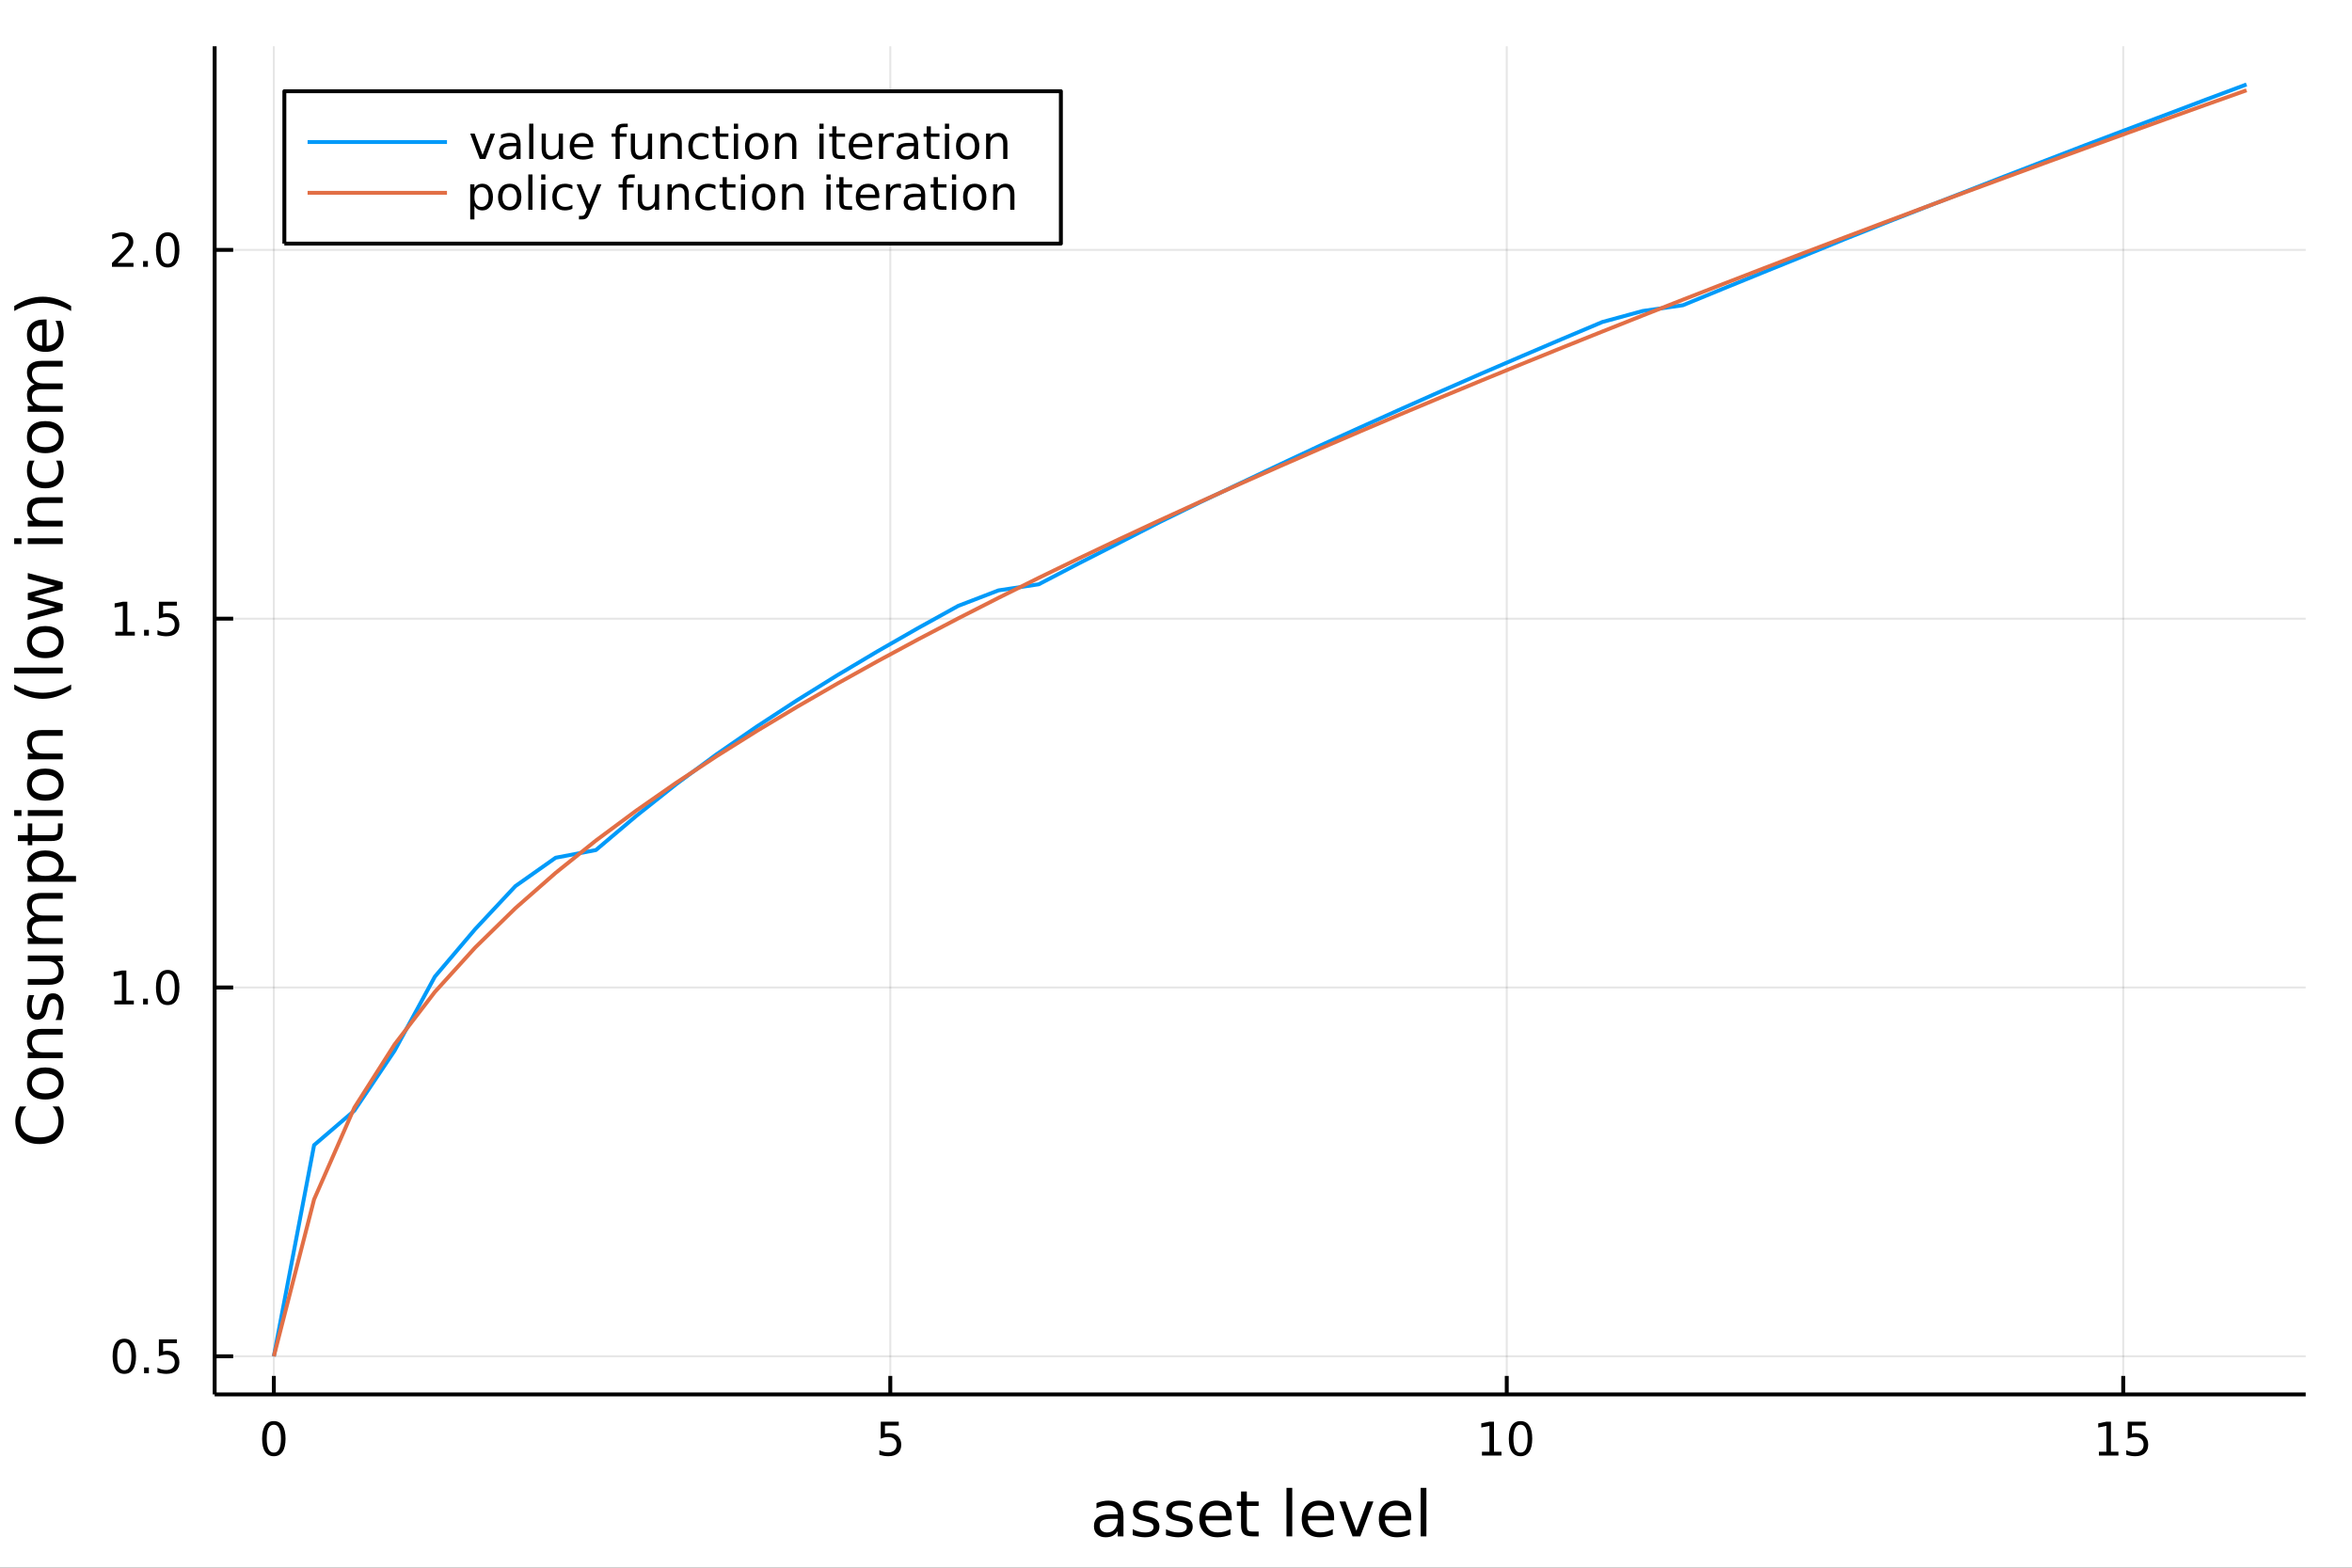 <?xml version="1.0" encoding="utf-8"?>
<svg xmlns="http://www.w3.org/2000/svg" xmlns:xlink="http://www.w3.org/1999/xlink" width="600" height="400" viewBox="0 0 2400 1600">
<rect x="0" y="0" width="2400" height="1600" fill="#333333" stroke="none"/>
<defs>
  <clipPath id="clip020">
    <rect x="0" y="0" width="2400" height="1600"/>
  </clipPath>
</defs>
<path clip-path="url(#clip020)" d="
M0 1600 L2400 1600 L2400 0 L0 0  Z
  " fill="#ffffff" fill-rule="evenodd" fill-opacity="1"/>
<defs>
  <clipPath id="clip021">
    <rect x="480" y="0" width="1681" height="1600"/>
  </clipPath>
</defs>
<path clip-path="url(#clip020)" d="
M219.033 1423.18 L2352.76 1423.18 L2352.76 47.244 L219.033 47.244  Z
  " fill="#ffffff" fill-rule="evenodd" fill-opacity="1"/>
<defs>
  <clipPath id="clip022">
    <rect x="219" y="47" width="2135" height="1377"/>
  </clipPath>
</defs>
<polyline clip-path="url(#clip022)" style="stroke:#000000; stroke-linecap:butt; stroke-linejoin:round; stroke-width:2; stroke-opacity:0.1; fill:none" points="
  279.421,1423.18 279.421,47.244 
  "/>
<polyline clip-path="url(#clip022)" style="stroke:#000000; stroke-linecap:butt; stroke-linejoin:round; stroke-width:2; stroke-opacity:0.1; fill:none" points="
  908.467,1423.18 908.467,47.244 
  "/>
<polyline clip-path="url(#clip022)" style="stroke:#000000; stroke-linecap:butt; stroke-linejoin:round; stroke-width:2; stroke-opacity:0.1; fill:none" points="
  1537.51,1423.18 1537.51,47.244 
  "/>
<polyline clip-path="url(#clip022)" style="stroke:#000000; stroke-linecap:butt; stroke-linejoin:round; stroke-width:2; stroke-opacity:0.1; fill:none" points="
  2166.56,1423.18 2166.56,47.244 
  "/>
<polyline clip-path="url(#clip020)" style="stroke:#000000; stroke-linecap:butt; stroke-linejoin:round; stroke-width:4; stroke-opacity:1; fill:none" points="
  219.033,1423.18 2352.76,1423.18 
  "/>
<polyline clip-path="url(#clip020)" style="stroke:#000000; stroke-linecap:butt; stroke-linejoin:round; stroke-width:4; stroke-opacity:1; fill:none" points="
  279.421,1423.18 279.421,1404.28 
  "/>
<polyline clip-path="url(#clip020)" style="stroke:#000000; stroke-linecap:butt; stroke-linejoin:round; stroke-width:4; stroke-opacity:1; fill:none" points="
  908.467,1423.18 908.467,1404.28 
  "/>
<polyline clip-path="url(#clip020)" style="stroke:#000000; stroke-linecap:butt; stroke-linejoin:round; stroke-width:4; stroke-opacity:1; fill:none" points="
  1537.51,1423.18 1537.51,1404.28 
  "/>
<polyline clip-path="url(#clip020)" style="stroke:#000000; stroke-linecap:butt; stroke-linejoin:round; stroke-width:4; stroke-opacity:1; fill:none" points="
  2166.56,1423.18 2166.56,1404.28 
  "/>
<path clip-path="url(#clip020)" d="M279.421 1454.1 Q275.81 1454.1 273.982 1457.66 Q272.176 1461.2 272.176 1468.33 Q272.176 1475.44 273.982 1479.01 Q275.81 1482.55 279.421 1482.55 Q283.056 1482.55 284.861 1479.01 Q286.69 1475.44 286.69 1468.33 Q286.69 1461.2 284.861 1457.66 Q283.056 1454.1 279.421 1454.1 M279.421 1450.39 Q285.231 1450.39 288.287 1455 Q291.366 1459.58 291.366 1468.33 Q291.366 1477.06 288.287 1481.67 Q285.231 1486.25 279.421 1486.25 Q273.611 1486.25 270.532 1481.67 Q267.477 1477.06 267.477 1468.33 Q267.477 1459.58 270.532 1455 Q273.611 1450.39 279.421 1450.39 Z" fill="#000000" fill-rule="evenodd" fill-opacity="1" /><path clip-path="url(#clip020)" d="M898.745 1451.02 L917.101 1451.02 L917.101 1454.96 L903.027 1454.96 L903.027 1463.43 Q904.046 1463.08 905.064 1462.92 Q906.083 1462.73 907.101 1462.73 Q912.888 1462.73 916.268 1465.9 Q919.648 1469.08 919.648 1474.49 Q919.648 1480.07 916.175 1483.17 Q912.703 1486.25 906.384 1486.25 Q904.208 1486.25 901.939 1485.88 Q899.694 1485.51 897.287 1484.77 L897.287 1480.07 Q899.37 1481.2 901.592 1481.76 Q903.814 1482.32 906.291 1482.32 Q910.296 1482.32 912.634 1480.21 Q914.972 1478.1 914.972 1474.49 Q914.972 1470.88 912.634 1468.77 Q910.296 1466.67 906.291 1466.67 Q904.416 1466.67 902.541 1467.08 Q900.689 1467.5 898.745 1468.38 L898.745 1451.02 Z" fill="#000000" fill-rule="evenodd" fill-opacity="1" /><path clip-path="url(#clip020)" d="M1512.2 1481.64 L1519.84 1481.64 L1519.84 1455.28 L1511.53 1456.95 L1511.53 1452.69 L1519.79 1451.02 L1524.47 1451.02 L1524.47 1481.64 L1532.11 1481.64 L1532.11 1485.58 L1512.2 1485.58 L1512.2 1481.64 Z" fill="#000000" fill-rule="evenodd" fill-opacity="1" /><path clip-path="url(#clip020)" d="M1551.55 1454.1 Q1547.94 1454.1 1546.11 1457.66 Q1544.31 1461.2 1544.31 1468.33 Q1544.31 1475.44 1546.11 1479.01 Q1547.94 1482.55 1551.55 1482.55 Q1555.19 1482.55 1556.99 1479.01 Q1558.82 1475.44 1558.82 1468.33 Q1558.82 1461.2 1556.99 1457.66 Q1555.19 1454.1 1551.55 1454.1 M1551.55 1450.39 Q1557.36 1450.39 1560.42 1455 Q1563.5 1459.58 1563.5 1468.33 Q1563.5 1477.06 1560.42 1481.67 Q1557.36 1486.25 1551.55 1486.25 Q1545.74 1486.25 1542.66 1481.67 Q1539.61 1477.06 1539.61 1468.33 Q1539.61 1459.58 1542.66 1455 Q1545.74 1450.39 1551.55 1450.39 Z" fill="#000000" fill-rule="evenodd" fill-opacity="1" /><path clip-path="url(#clip020)" d="M2141.74 1481.64 L2149.38 1481.64 L2149.38 1455.28 L2141.07 1456.95 L2141.07 1452.69 L2149.34 1451.02 L2154.01 1451.02 L2154.01 1481.64 L2161.65 1481.64 L2161.65 1485.58 L2141.74 1485.58 L2141.74 1481.64 Z" fill="#000000" fill-rule="evenodd" fill-opacity="1" /><path clip-path="url(#clip020)" d="M2171.14 1451.02 L2189.5 1451.02 L2189.5 1454.96 L2175.42 1454.96 L2175.42 1463.43 Q2176.44 1463.08 2177.46 1462.92 Q2178.48 1462.73 2179.5 1462.73 Q2185.29 1462.73 2188.66 1465.9 Q2192.04 1469.08 2192.04 1474.49 Q2192.04 1480.07 2188.57 1483.17 Q2185.1 1486.25 2178.78 1486.25 Q2176.6 1486.25 2174.34 1485.88 Q2172.09 1485.51 2169.68 1484.77 L2169.68 1480.07 Q2171.77 1481.2 2173.99 1481.76 Q2176.21 1482.32 2178.69 1482.32 Q2182.69 1482.32 2185.03 1480.21 Q2187.37 1478.1 2187.37 1474.49 Q2187.37 1470.88 2185.03 1468.77 Q2182.69 1466.67 2178.69 1466.67 Q2176.81 1466.67 2174.94 1467.08 Q2173.09 1467.5 2171.14 1468.38 L2171.14 1451.02 Z" fill="#000000" fill-rule="evenodd" fill-opacity="1" /><path clip-path="url(#clip020)" d="M1134.71 1550.12 Q1127.61 1550.12 1124.87 1551.75 Q1122.14 1553.37 1122.14 1557.29 Q1122.14 1560.4 1124.17 1562.25 Q1126.24 1564.07 1129.78 1564.07 Q1134.65 1564.07 1137.57 1560.63 Q1140.53 1557.16 1140.53 1551.43 L1140.53 1550.12 L1134.71 1550.12 M1146.39 1547.71 L1146.39 1568.04 L1140.53 1568.04 L1140.53 1562.63 Q1138.53 1565.88 1135.54 1567.44 Q1132.54 1568.97 1128.22 1568.97 Q1122.74 1568.97 1119.49 1565.91 Q1116.28 1562.82 1116.28 1557.67 Q1116.28 1551.65 1120.29 1548.6 Q1124.33 1545.54 1132.32 1545.54 L1140.53 1545.54 L1140.53 1544.97 Q1140.53 1540.93 1137.86 1538.73 Q1135.22 1536.5 1130.41 1536.5 Q1127.36 1536.5 1124.46 1537.23 Q1121.56 1537.97 1118.89 1539.43 L1118.89 1534.02 Q1122.1 1532.78 1125.13 1532.17 Q1128.15 1531.54 1131.02 1531.54 Q1138.75 1531.54 1142.57 1535.55 Q1146.39 1539.56 1146.39 1547.71 Z" fill="#000000" fill-rule="evenodd" fill-opacity="1" /><path clip-path="url(#clip020)" d="M1181.18 1533.45 L1181.18 1538.98 Q1178.7 1537.71 1176.02 1537.07 Q1173.35 1536.44 1170.48 1536.44 Q1166.12 1536.44 1163.93 1537.77 Q1161.76 1539.11 1161.76 1541.79 Q1161.76 1543.82 1163.32 1545 Q1164.88 1546.15 1169.59 1547.2 L1171.6 1547.64 Q1177.84 1548.98 1180.45 1551.43 Q1183.09 1553.85 1183.09 1558.21 Q1183.09 1563.17 1179.14 1566.07 Q1175.23 1568.97 1168.35 1568.97 Q1165.49 1568.97 1162.37 1568.39 Q1159.28 1567.85 1155.84 1566.74 L1155.84 1560.69 Q1159.09 1562.38 1162.24 1563.24 Q1165.39 1564.07 1168.48 1564.07 Q1172.62 1564.07 1174.84 1562.66 Q1177.07 1561.23 1177.07 1558.65 Q1177.07 1556.27 1175.45 1554.99 Q1173.86 1553.72 1168.42 1552.54 L1166.38 1552.07 Q1160.94 1550.92 1158.52 1548.56 Q1156.1 1546.18 1156.1 1542.04 Q1156.1 1537.01 1159.66 1534.27 Q1163.23 1531.54 1169.78 1531.54 Q1173.03 1531.54 1175.9 1532.01 Q1178.76 1532.49 1181.18 1533.45 Z" fill="#000000" fill-rule="evenodd" fill-opacity="1" /><path clip-path="url(#clip020)" d="M1215.14 1533.45 L1215.14 1538.98 Q1212.66 1537.71 1209.98 1537.07 Q1207.31 1536.44 1204.45 1536.44 Q1200.08 1536.44 1197.89 1537.77 Q1195.72 1539.11 1195.72 1541.79 Q1195.72 1543.82 1197.28 1545 Q1198.84 1546.15 1203.55 1547.2 L1205.56 1547.64 Q1211.8 1548.98 1214.41 1551.43 Q1217.05 1553.85 1217.05 1558.21 Q1217.05 1563.17 1213.1 1566.07 Q1209.19 1568.97 1202.31 1568.97 Q1199.45 1568.97 1196.33 1568.39 Q1193.24 1567.85 1189.8 1566.74 L1189.8 1560.69 Q1193.05 1562.38 1196.2 1563.24 Q1199.35 1564.07 1202.44 1564.07 Q1206.58 1564.07 1208.81 1562.66 Q1211.03 1561.23 1211.03 1558.65 Q1211.03 1556.27 1209.41 1554.99 Q1207.82 1553.72 1202.38 1552.54 L1200.34 1552.07 Q1194.9 1550.92 1192.48 1548.56 Q1190.06 1546.18 1190.06 1542.04 Q1190.06 1537.01 1193.62 1534.27 Q1197.19 1531.54 1203.74 1531.54 Q1206.99 1531.54 1209.86 1532.01 Q1212.72 1532.49 1215.14 1533.45 Z" fill="#000000" fill-rule="evenodd" fill-opacity="1" /><path clip-path="url(#clip020)" d="M1256.87 1548.76 L1256.87 1551.62 L1229.94 1551.62 Q1230.32 1557.67 1233.57 1560.85 Q1236.85 1564 1242.67 1564 Q1246.05 1564 1249.2 1563.17 Q1252.38 1562.35 1255.5 1560.69 L1255.5 1566.23 Q1252.35 1567.57 1249.04 1568.27 Q1245.73 1568.97 1242.32 1568.97 Q1233.79 1568.97 1228.79 1564 Q1223.83 1559.04 1223.83 1550.57 Q1223.83 1541.82 1228.54 1536.69 Q1233.28 1531.54 1241.3 1531.54 Q1248.5 1531.54 1252.67 1536.18 Q1256.87 1540.8 1256.87 1548.76 M1251.01 1547.04 Q1250.95 1542.23 1248.3 1539.37 Q1245.69 1536.5 1241.37 1536.5 Q1236.46 1536.5 1233.5 1539.27 Q1230.58 1542.04 1230.13 1547.07 L1251.01 1547.04 Z" fill="#000000" fill-rule="evenodd" fill-opacity="1" /><path clip-path="url(#clip020)" d="M1272.27 1522.27 L1272.27 1532.4 L1284.33 1532.4 L1284.33 1536.95 L1272.27 1536.95 L1272.27 1556.3 Q1272.27 1560.66 1273.45 1561.9 Q1274.66 1563.14 1278.32 1563.14 L1284.33 1563.14 L1284.33 1568.04 L1278.32 1568.04 Q1271.54 1568.04 1268.96 1565.53 Q1266.38 1562.98 1266.38 1556.3 L1266.38 1536.95 L1262.09 1536.95 L1262.09 1532.4 L1266.38 1532.4 L1266.38 1522.27 L1272.27 1522.27 Z" fill="#000000" fill-rule="evenodd" fill-opacity="1" /><path clip-path="url(#clip020)" d="M1312.76 1518.52 L1318.61 1518.52 L1318.61 1568.04 L1312.76 1568.04 L1312.76 1518.52 Z" fill="#000000" fill-rule="evenodd" fill-opacity="1" /><path clip-path="url(#clip020)" d="M1361.36 1548.76 L1361.36 1551.62 L1334.43 1551.62 Q1334.81 1557.67 1338.06 1560.85 Q1341.34 1564 1347.16 1564 Q1350.54 1564 1353.69 1563.17 Q1356.87 1562.35 1359.99 1560.69 L1359.99 1566.23 Q1356.84 1567.57 1353.53 1568.27 Q1350.22 1568.97 1346.81 1568.97 Q1338.28 1568.97 1333.29 1564 Q1328.32 1559.04 1328.32 1550.57 Q1328.32 1541.82 1333.03 1536.69 Q1337.77 1531.54 1345.8 1531.54 Q1352.99 1531.54 1357.16 1536.18 Q1361.36 1540.8 1361.36 1548.76 M1355.5 1547.04 Q1355.44 1542.23 1352.8 1539.37 Q1350.19 1536.5 1345.86 1536.5 Q1340.96 1536.5 1338 1539.27 Q1335.07 1542.04 1334.62 1547.07 L1355.5 1547.04 Z" fill="#000000" fill-rule="evenodd" fill-opacity="1" /><path clip-path="url(#clip020)" d="M1366.77 1532.4 L1372.98 1532.4 L1384.12 1562.31 L1395.26 1532.4 L1401.46 1532.4 L1388.1 1568.04 L1380.14 1568.04 L1366.77 1532.4 Z" fill="#000000" fill-rule="evenodd" fill-opacity="1" /><path clip-path="url(#clip020)" d="M1440.04 1548.76 L1440.04 1551.62 L1413.11 1551.62 Q1413.5 1557.67 1416.74 1560.85 Q1420.02 1564 1425.84 1564 Q1429.22 1564 1432.37 1563.17 Q1435.55 1562.35 1438.67 1560.69 L1438.67 1566.23 Q1435.52 1567.57 1432.21 1568.27 Q1428.9 1568.97 1425.49 1568.97 Q1416.96 1568.97 1411.97 1564 Q1407 1559.04 1407 1550.57 Q1407 1541.82 1411.71 1536.69 Q1416.46 1531.54 1424.48 1531.54 Q1431.67 1531.54 1435.84 1536.18 Q1440.04 1540.8 1440.04 1548.76 M1434.18 1547.04 Q1434.12 1542.23 1431.48 1539.37 Q1428.87 1536.5 1424.54 1536.5 Q1419.64 1536.5 1416.68 1539.27 Q1413.75 1542.04 1413.3 1547.07 L1434.18 1547.04 Z" fill="#000000" fill-rule="evenodd" fill-opacity="1" /><path clip-path="url(#clip020)" d="M1449.65 1518.52 L1455.51 1518.52 L1455.51 1568.04 L1449.65 1568.04 L1449.65 1518.52 Z" fill="#000000" fill-rule="evenodd" fill-opacity="1" /><polyline clip-path="url(#clip022)" style="stroke:#000000; stroke-linecap:butt; stroke-linejoin:round; stroke-width:2; stroke-opacity:0.1; fill:none" points="
  219.033,1384.24 2352.76,1384.24 
  "/>
<polyline clip-path="url(#clip022)" style="stroke:#000000; stroke-linecap:butt; stroke-linejoin:round; stroke-width:2; stroke-opacity:0.1; fill:none" points="
  219.033,1007.84 2352.76,1007.84 
  "/>
<polyline clip-path="url(#clip022)" style="stroke:#000000; stroke-linecap:butt; stroke-linejoin:round; stroke-width:2; stroke-opacity:0.1; fill:none" points="
  219.033,631.439 2352.76,631.439 
  "/>
<polyline clip-path="url(#clip022)" style="stroke:#000000; stroke-linecap:butt; stroke-linejoin:round; stroke-width:2; stroke-opacity:0.1; fill:none" points="
  219.033,255.04 2352.76,255.04 
  "/>
<polyline clip-path="url(#clip020)" style="stroke:#000000; stroke-linecap:butt; stroke-linejoin:round; stroke-width:4; stroke-opacity:1; fill:none" points="
  219.033,1423.18 219.033,47.244 
  "/>
<polyline clip-path="url(#clip020)" style="stroke:#000000; stroke-linecap:butt; stroke-linejoin:round; stroke-width:4; stroke-opacity:1; fill:none" points="
  219.033,1384.24 237.931,1384.24 
  "/>
<polyline clip-path="url(#clip020)" style="stroke:#000000; stroke-linecap:butt; stroke-linejoin:round; stroke-width:4; stroke-opacity:1; fill:none" points="
  219.033,1007.84 237.931,1007.84 
  "/>
<polyline clip-path="url(#clip020)" style="stroke:#000000; stroke-linecap:butt; stroke-linejoin:round; stroke-width:4; stroke-opacity:1; fill:none" points="
  219.033,631.439 237.931,631.439 
  "/>
<polyline clip-path="url(#clip020)" style="stroke:#000000; stroke-linecap:butt; stroke-linejoin:round; stroke-width:4; stroke-opacity:1; fill:none" points="
  219.033,255.04 237.931,255.04 
  "/>
<path clip-path="url(#clip020)" d="M126.853 1370.04 Q123.242 1370.04 121.413 1373.6 Q119.607 1377.14 119.607 1384.27 Q119.607 1391.38 121.413 1394.94 Q123.242 1398.49 126.853 1398.49 Q130.487 1398.49 132.292 1394.94 Q134.121 1391.38 134.121 1384.27 Q134.121 1377.14 132.292 1373.6 Q130.487 1370.04 126.853 1370.04 M126.853 1366.33 Q132.663 1366.33 135.718 1370.94 Q138.797 1375.52 138.797 1384.27 Q138.797 1393 135.718 1397.61 Q132.663 1402.19 126.853 1402.19 Q121.043 1402.19 117.964 1397.61 Q114.908 1393 114.908 1384.27 Q114.908 1375.52 117.964 1370.94 Q121.043 1366.33 126.853 1366.33 Z" fill="#000000" fill-rule="evenodd" fill-opacity="1" /><path clip-path="url(#clip020)" d="M147.015 1395.64 L151.899 1395.64 L151.899 1401.52 L147.015 1401.52 L147.015 1395.64 Z" fill="#000000" fill-rule="evenodd" fill-opacity="1" /><path clip-path="url(#clip020)" d="M162.13 1366.96 L180.487 1366.96 L180.487 1370.89 L166.413 1370.89 L166.413 1379.37 Q167.431 1379.02 168.45 1378.86 Q169.468 1378.67 170.487 1378.67 Q176.274 1378.67 179.653 1381.84 Q183.033 1385.01 183.033 1390.43 Q183.033 1396.01 179.561 1399.11 Q176.089 1402.19 169.769 1402.19 Q167.593 1402.19 165.325 1401.82 Q163.079 1401.45 160.672 1400.71 L160.672 1396.01 Q162.755 1397.14 164.977 1397.7 Q167.2 1398.25 169.677 1398.25 Q173.681 1398.25 176.019 1396.15 Q178.357 1394.04 178.357 1390.43 Q178.357 1386.82 176.019 1384.71 Q173.681 1382.61 169.677 1382.61 Q167.802 1382.61 165.927 1383.02 Q164.075 1383.44 162.13 1384.32 L162.13 1366.96 Z" fill="#000000" fill-rule="evenodd" fill-opacity="1" /><path clip-path="url(#clip020)" d="M116.668 1021.18 L124.306 1021.18 L124.306 994.818 L115.996 996.485 L115.996 992.225 L124.26 990.559 L128.936 990.559 L128.936 1021.18 L136.575 1021.18 L136.575 1025.12 L116.668 1025.12 L116.668 1021.18 Z" fill="#000000" fill-rule="evenodd" fill-opacity="1" /><path clip-path="url(#clip020)" d="M146.019 1019.24 L150.903 1019.24 L150.903 1025.12 L146.019 1025.12 L146.019 1019.24 Z" fill="#000000" fill-rule="evenodd" fill-opacity="1" /><path clip-path="url(#clip020)" d="M171.089 993.637 Q167.477 993.637 165.649 997.202 Q163.843 1000.74 163.843 1007.87 Q163.843 1014.98 165.649 1018.54 Q167.477 1022.09 171.089 1022.09 Q174.723 1022.09 176.528 1018.54 Q178.357 1014.98 178.357 1007.87 Q178.357 1000.74 176.528 997.202 Q174.723 993.637 171.089 993.637 M171.089 989.934 Q176.899 989.934 179.954 994.54 Q183.033 999.123 183.033 1007.87 Q183.033 1016.6 179.954 1021.21 Q176.899 1025.79 171.089 1025.79 Q165.278 1025.79 162.2 1021.21 Q159.144 1016.6 159.144 1007.87 Q159.144 999.123 162.2 994.54 Q165.278 989.934 171.089 989.934 Z" fill="#000000" fill-rule="evenodd" fill-opacity="1" /><path clip-path="url(#clip020)" d="M117.663 644.784 L125.302 644.784 L125.302 618.418 L116.992 620.085 L116.992 615.826 L125.255 614.159 L129.931 614.159 L129.931 644.784 L137.57 644.784 L137.57 648.719 L117.663 648.719 L117.663 644.784 Z" fill="#000000" fill-rule="evenodd" fill-opacity="1" /><path clip-path="url(#clip020)" d="M147.015 642.84 L151.899 642.84 L151.899 648.719 L147.015 648.719 L147.015 642.84 Z" fill="#000000" fill-rule="evenodd" fill-opacity="1" /><path clip-path="url(#clip020)" d="M162.13 614.159 L180.487 614.159 L180.487 618.094 L166.413 618.094 L166.413 626.567 Q167.431 626.219 168.45 626.057 Q169.468 625.872 170.487 625.872 Q176.274 625.872 179.653 629.043 Q183.033 632.215 183.033 637.631 Q183.033 643.21 179.561 646.312 Q176.089 649.39 169.769 649.39 Q167.593 649.39 165.325 649.02 Q163.079 648.65 160.672 647.909 L160.672 643.21 Q162.755 644.344 164.977 644.9 Q167.2 645.455 169.677 645.455 Q173.681 645.455 176.019 643.349 Q178.357 641.242 178.357 637.631 Q178.357 634.02 176.019 631.914 Q173.681 629.807 169.677 629.807 Q167.802 629.807 165.927 630.224 Q164.075 630.641 162.13 631.52 L162.13 614.159 Z" fill="#000000" fill-rule="evenodd" fill-opacity="1" /><path clip-path="url(#clip020)" d="M119.885 268.384 L136.204 268.384 L136.204 272.32 L114.26 272.32 L114.26 268.384 Q116.922 265.63 121.505 261 Q126.112 256.347 127.292 255.005 Q129.538 252.482 130.417 250.746 Q131.32 248.986 131.32 247.297 Q131.32 244.542 129.376 242.806 Q127.455 241.07 124.353 241.07 Q122.154 241.07 119.7 241.834 Q117.269 242.598 114.492 244.148 L114.492 239.426 Q117.316 238.292 119.769 237.713 Q122.223 237.135 124.26 237.135 Q129.63 237.135 132.825 239.82 Q136.019 242.505 136.019 246.996 Q136.019 249.125 135.209 251.047 Q134.422 252.945 132.316 255.537 Q131.737 256.209 128.635 259.426 Q125.533 262.621 119.885 268.384 Z" fill="#000000" fill-rule="evenodd" fill-opacity="1" /><path clip-path="url(#clip020)" d="M146.019 266.44 L150.903 266.44 L150.903 272.32 L146.019 272.32 L146.019 266.44 Z" fill="#000000" fill-rule="evenodd" fill-opacity="1" /><path clip-path="url(#clip020)" d="M171.089 240.838 Q167.477 240.838 165.649 244.403 Q163.843 247.945 163.843 255.074 Q163.843 262.181 165.649 265.746 Q167.477 269.287 171.089 269.287 Q174.723 269.287 176.528 265.746 Q178.357 262.181 178.357 255.074 Q178.357 247.945 176.528 244.403 Q174.723 240.838 171.089 240.838 M171.089 237.135 Q176.899 237.135 179.954 241.741 Q183.033 246.324 183.033 255.074 Q183.033 263.801 179.954 268.408 Q176.899 272.991 171.089 272.991 Q165.278 272.991 162.2 268.408 Q159.144 263.801 159.144 255.074 Q159.144 246.324 162.2 241.741 Q165.278 237.135 171.089 237.135 Z" fill="#000000" fill-rule="evenodd" fill-opacity="1" /><path clip-path="url(#clip020)" d="M20.144 1129.3 L26.924 1129.3 Q23.9 1132.54 22.404 1136.24 Q20.908 1139.9 20.908 1144.03 Q20.908 1152.18 25.905 1156.51 Q30.871 1160.84 40.292 1160.84 Q49.681 1160.84 54.678 1156.51 Q59.644 1152.18 59.644 1144.03 Q59.644 1139.9 58.148 1136.24 Q56.652 1132.54 53.628 1129.3 L60.344 1129.3 Q62.636 1132.67 63.781 1136.46 Q64.927 1140.21 64.927 1144.42 Q64.927 1155.21 58.339 1161.41 Q51.718 1167.62 40.292 1167.62 Q28.834 1167.62 22.245 1161.41 Q15.625 1155.21 15.625 1144.42 Q15.625 1140.15 16.771 1136.39 Q17.885 1132.61 20.144 1129.3 Z" fill="#000000" fill-rule="evenodd" fill-opacity="1" /><path clip-path="url(#clip020)" d="M32.462 1105.81 Q32.462 1110.52 36.154 1113.26 Q39.815 1115.99 46.212 1115.99 Q52.609 1115.99 56.302 1113.29 Q59.962 1110.55 59.962 1105.81 Q59.962 1101.13 56.27 1098.39 Q52.578 1095.65 46.212 1095.65 Q39.878 1095.65 36.186 1098.39 Q32.462 1101.13 32.462 1105.81 M27.497 1105.81 Q27.497 1098.17 32.462 1093.81 Q37.427 1089.45 46.212 1089.45 Q54.965 1089.45 59.962 1093.81 Q64.927 1098.17 64.927 1105.81 Q64.927 1113.48 59.962 1117.84 Q54.965 1122.17 46.212 1122.17 Q37.427 1122.17 32.462 1117.84 Q27.497 1113.48 27.497 1105.81 Z" fill="#000000" fill-rule="evenodd" fill-opacity="1" /><path clip-path="url(#clip020)" d="M42.488 1050.11 L64.004 1050.11 L64.004 1055.96 L42.679 1055.96 Q37.618 1055.96 35.104 1057.94 Q32.589 1059.91 32.589 1063.86 Q32.589 1068.6 35.613 1071.34 Q38.637 1074.07 43.857 1074.07 L64.004 1074.07 L64.004 1079.96 L28.356 1079.96 L28.356 1074.07 L33.894 1074.07 Q30.68 1071.97 29.088 1069.14 Q27.497 1066.28 27.497 1062.55 Q27.497 1056.41 31.316 1053.26 Q35.104 1050.11 42.488 1050.11 Z" fill="#000000" fill-rule="evenodd" fill-opacity="1" /><path clip-path="url(#clip020)" d="M29.407 1015.7 L34.945 1015.7 Q33.672 1018.18 33.035 1020.86 Q32.398 1023.53 32.398 1026.4 Q32.398 1030.76 33.735 1032.95 Q35.072 1035.12 37.746 1035.12 Q39.783 1035.12 40.96 1033.56 Q42.106 1032 43.157 1027.29 L43.602 1025.28 Q44.939 1019.04 47.39 1016.43 Q49.809 1013.79 54.169 1013.79 Q59.134 1013.79 62.031 1017.74 Q64.927 1021.65 64.927 1028.53 Q64.927 1031.39 64.354 1034.51 Q63.813 1037.6 62.699 1041.04 L56.652 1041.04 Q58.339 1037.79 59.198 1034.64 Q60.026 1031.49 60.026 1028.4 Q60.026 1024.26 58.625 1022.03 Q57.193 1019.81 54.615 1019.81 Q52.228 1019.81 50.955 1021.43 Q49.681 1023.02 48.504 1028.46 L48.026 1030.5 Q46.88 1035.94 44.525 1038.36 Q42.138 1040.78 38 1040.78 Q32.971 1040.78 30.234 1037.22 Q27.497 1033.65 27.497 1027.1 Q27.497 1023.85 27.974 1020.98 Q28.452 1018.12 29.407 1015.7 Z" fill="#000000" fill-rule="evenodd" fill-opacity="1" /><path clip-path="url(#clip020)" d="M49.936 1005.07 L28.356 1005.07 L28.356 999.214 L49.713 999.214 Q54.774 999.214 57.32 997.24 Q59.835 995.267 59.835 991.32 Q59.835 986.578 56.811 983.841 Q53.787 981.071 48.567 981.071 L28.356 981.071 L28.356 975.215 L64.004 975.215 L64.004 981.071 L58.53 981.071 Q61.776 983.204 63.368 986.037 Q64.927 988.838 64.927 992.562 Q64.927 998.704 61.108 1001.89 Q57.288 1005.07 49.936 1005.07 M27.497 990.334 L27.497 990.334 Z" fill="#000000" fill-rule="evenodd" fill-opacity="1" /><path clip-path="url(#clip020)" d="M35.199 935.398 Q31.253 933.201 29.375 930.146 Q27.497 927.09 27.497 922.953 Q27.497 917.383 31.412 914.359 Q35.295 911.335 42.488 911.335 L64.004 911.335 L64.004 917.223 L42.679 917.223 Q37.555 917.223 35.072 919.038 Q32.589 920.852 32.589 924.576 Q32.589 929.127 35.613 931.769 Q38.637 934.411 43.857 934.411 L64.004 934.411 L64.004 940.299 L42.679 940.299 Q37.523 940.299 35.072 942.113 Q32.589 943.928 32.589 947.715 Q32.589 952.203 35.645 954.845 Q38.669 957.487 43.857 957.487 L64.004 957.487 L64.004 963.375 L28.356 963.375 L28.356 957.487 L33.894 957.487 Q30.616 955.481 29.056 952.68 Q27.497 949.88 27.497 946.028 Q27.497 942.145 29.47 939.44 Q31.444 936.702 35.199 935.398 Z" fill="#000000" fill-rule="evenodd" fill-opacity="1" /><path clip-path="url(#clip020)" d="M58.657 893.989 L77.563 893.989 L77.563 899.877 L28.356 899.877 L28.356 893.989 L33.767 893.989 Q30.584 892.143 29.056 889.342 Q27.497 886.509 27.497 882.594 Q27.497 876.101 32.653 872.059 Q37.809 867.985 46.212 867.985 Q54.615 867.985 59.771 872.059 Q64.927 876.101 64.927 882.594 Q64.927 886.509 63.399 889.342 Q61.84 892.143 58.657 893.989 M46.212 874.064 Q39.751 874.064 36.09 876.738 Q32.398 879.379 32.398 884.026 Q32.398 888.673 36.09 891.347 Q39.751 893.989 46.212 893.989 Q52.673 893.989 56.365 891.347 Q60.026 888.673 60.026 884.026 Q60.026 879.379 56.365 876.738 Q52.673 874.064 46.212 874.064 Z" fill="#000000" fill-rule="evenodd" fill-opacity="1" /><path clip-path="url(#clip020)" d="M18.235 852.484 L28.356 852.484 L28.356 840.421 L32.908 840.421 L32.908 852.484 L52.259 852.484 Q56.62 852.484 57.861 851.307 Q59.103 850.097 59.103 846.437 L59.103 840.421 L64.004 840.421 L64.004 846.437 Q64.004 853.216 61.49 855.794 Q58.943 858.372 52.259 858.372 L32.908 858.372 L32.908 862.669 L28.356 862.669 L28.356 858.372 L18.235 858.372 L18.235 852.484 Z" fill="#000000" fill-rule="evenodd" fill-opacity="1" /><path clip-path="url(#clip020)" d="M28.356 832.719 L28.356 826.862 L64.004 826.862 L64.004 832.719 L28.356 832.719 M14.479 832.719 L14.479 826.862 L21.895 826.862 L21.895 832.719 L14.479 832.719 Z" fill="#000000" fill-rule="evenodd" fill-opacity="1" /><path clip-path="url(#clip020)" d="M32.462 800.795 Q32.462 805.505 36.154 808.243 Q39.815 810.98 46.212 810.98 Q52.609 810.98 56.302 808.274 Q59.962 805.537 59.962 800.795 Q59.962 796.116 56.27 793.379 Q52.578 790.641 46.212 790.641 Q39.878 790.641 36.186 793.379 Q32.462 796.116 32.462 800.795 M27.497 800.795 Q27.497 793.156 32.462 788.795 Q37.427 784.435 46.212 784.435 Q54.965 784.435 59.962 788.795 Q64.927 793.156 64.927 800.795 Q64.927 808.465 59.962 812.826 Q54.965 817.155 46.212 817.155 Q37.427 817.155 32.462 812.826 Q27.497 808.465 27.497 800.795 Z" fill="#000000" fill-rule="evenodd" fill-opacity="1" /><path clip-path="url(#clip020)" d="M42.488 745.095 L64.004 745.095 L64.004 750.951 L42.679 750.951 Q37.618 750.951 35.104 752.925 Q32.589 754.898 32.589 758.845 Q32.589 763.587 35.613 766.324 Q38.637 769.062 43.857 769.062 L64.004 769.062 L64.004 774.95 L28.356 774.95 L28.356 769.062 L33.894 769.062 Q30.68 766.961 29.088 764.128 Q27.497 761.264 27.497 757.54 Q27.497 751.397 31.316 748.246 Q35.104 745.095 42.488 745.095 Z" fill="#000000" fill-rule="evenodd" fill-opacity="1" /><path clip-path="url(#clip020)" d="M14.543 698.625 Q21.863 702.89 29.025 704.959 Q36.186 707.028 43.538 707.028 Q50.891 707.028 58.116 704.959 Q65.309 702.858 72.598 698.625 L72.598 703.718 Q65.118 708.492 57.893 710.879 Q50.668 713.234 43.538 713.234 Q36.441 713.234 29.247 710.879 Q22.054 708.524 14.543 703.718 L14.543 698.625 Z" fill="#000000" fill-rule="evenodd" fill-opacity="1" /><path clip-path="url(#clip020)" d="M14.479 687.262 L14.479 681.406 L64.004 681.406 L64.004 687.262 L14.479 687.262 Z" fill="#000000" fill-rule="evenodd" fill-opacity="1" /><path clip-path="url(#clip020)" d="M32.462 655.338 Q32.462 660.049 36.154 662.786 Q39.815 665.523 46.212 665.523 Q52.609 665.523 56.302 662.818 Q59.962 660.081 59.962 655.338 Q59.962 650.659 56.27 647.922 Q52.578 645.185 46.212 645.185 Q39.878 645.185 36.186 647.922 Q32.462 650.659 32.462 655.338 M27.497 655.338 Q27.497 647.699 32.462 643.339 Q37.427 638.978 46.212 638.978 Q54.965 638.978 59.962 643.339 Q64.927 647.699 64.927 655.338 Q64.927 663.009 59.962 667.369 Q54.965 671.698 46.212 671.698 Q37.427 671.698 32.462 667.369 Q27.497 663.009 27.497 655.338 Z" fill="#000000" fill-rule="evenodd" fill-opacity="1" /><path clip-path="url(#clip020)" d="M28.356 632.676 L28.356 626.82 L56.174 619.499 L28.356 612.211 L28.356 605.304 L56.174 597.983 L28.356 590.695 L28.356 584.838 L64.004 594.164 L64.004 601.071 L34.786 608.741 L64.004 616.444 L64.004 623.351 L28.356 632.676 Z" fill="#000000" fill-rule="evenodd" fill-opacity="1" /><path clip-path="url(#clip020)" d="M28.356 555.238 L28.356 549.381 L64.004 549.381 L64.004 555.238 L28.356 555.238 M14.479 555.238 L14.479 549.381 L21.895 549.381 L21.895 555.238 L14.479 555.238 Z" fill="#000000" fill-rule="evenodd" fill-opacity="1" /><path clip-path="url(#clip020)" d="M42.488 507.495 L64.004 507.495 L64.004 513.351 L42.679 513.351 Q37.618 513.351 35.104 515.325 Q32.589 517.298 32.589 521.245 Q32.589 525.987 35.613 528.724 Q38.637 531.462 43.857 531.462 L64.004 531.462 L64.004 537.35 L28.356 537.35 L28.356 531.462 L33.894 531.462 Q30.68 529.361 29.088 526.528 Q27.497 523.664 27.497 519.94 Q27.497 513.797 31.316 510.646 Q35.104 507.495 42.488 507.495 Z" fill="#000000" fill-rule="evenodd" fill-opacity="1" /><path clip-path="url(#clip020)" d="M29.725 470.16 L35.199 470.16 Q33.831 472.642 33.162 475.157 Q32.462 477.64 32.462 480.186 Q32.462 485.883 36.09 489.034 Q39.687 492.185 46.212 492.185 Q52.737 492.185 56.365 489.034 Q59.962 485.883 59.962 480.186 Q59.962 477.64 59.294 475.157 Q58.593 472.642 57.225 470.16 L62.636 470.16 Q63.781 472.611 64.354 475.252 Q64.927 477.862 64.927 480.822 Q64.927 488.875 59.866 493.617 Q54.806 498.36 46.212 498.36 Q37.491 498.36 32.494 493.586 Q27.497 488.78 27.497 480.44 Q27.497 477.735 28.07 475.157 Q28.611 472.579 29.725 470.16 Z" fill="#000000" fill-rule="evenodd" fill-opacity="1" /><path clip-path="url(#clip020)" d="M32.462 446.161 Q32.462 450.872 36.154 453.609 Q39.815 456.346 46.212 456.346 Q52.609 456.346 56.302 453.641 Q59.962 450.904 59.962 446.161 Q59.962 441.482 56.27 438.745 Q52.578 436.008 46.212 436.008 Q39.878 436.008 36.186 438.745 Q32.462 441.482 32.462 446.161 M27.497 446.161 Q27.497 438.522 32.462 434.162 Q37.427 429.801 46.212 429.801 Q54.965 429.801 59.962 434.162 Q64.927 438.522 64.927 446.161 Q64.927 453.832 59.962 458.192 Q54.965 462.521 46.212 462.521 Q37.427 462.521 32.462 458.192 Q27.497 453.832 27.497 446.161 Z" fill="#000000" fill-rule="evenodd" fill-opacity="1" /><path clip-path="url(#clip020)" d="M35.199 392.339 Q31.253 390.143 29.375 387.087 Q27.497 384.032 27.497 379.894 Q27.497 374.324 31.412 371.3 Q35.295 368.277 42.488 368.277 L64.004 368.277 L64.004 374.165 L42.679 374.165 Q37.555 374.165 35.072 375.979 Q32.589 377.793 32.589 381.517 Q32.589 386.069 35.613 388.711 Q38.637 391.352 43.857 391.352 L64.004 391.352 L64.004 397.241 L42.679 397.241 Q37.523 397.241 35.072 399.055 Q32.589 400.869 32.589 404.657 Q32.589 409.145 35.645 411.786 Q38.669 414.428 43.857 414.428 L64.004 414.428 L64.004 420.316 L28.356 420.316 L28.356 414.428 L33.894 414.428 Q30.616 412.423 29.056 409.622 Q27.497 406.821 27.497 402.97 Q27.497 399.087 29.47 396.381 Q31.444 393.644 35.199 392.339 Z" fill="#000000" fill-rule="evenodd" fill-opacity="1" /><path clip-path="url(#clip020)" d="M44.716 326.104 L47.581 326.104 L47.581 353.031 Q53.628 352.649 56.811 349.402 Q59.962 346.124 59.962 340.299 Q59.962 336.926 59.134 333.775 Q58.307 330.592 56.652 327.473 L62.19 327.473 Q63.527 330.624 64.227 333.934 Q64.927 337.244 64.927 340.65 Q64.927 349.18 59.962 354.177 Q54.997 359.142 46.53 359.142 Q37.777 359.142 32.653 354.431 Q27.497 349.689 27.497 341.668 Q27.497 334.475 32.144 330.305 Q36.759 326.104 44.716 326.104 M42.997 331.96 Q38.191 332.024 35.327 334.666 Q32.462 337.276 32.462 341.604 Q32.462 346.506 35.231 349.466 Q38 352.394 43.029 352.84 L42.997 331.96 Z" fill="#000000" fill-rule="evenodd" fill-opacity="1" /><path clip-path="url(#clip020)" d="M14.543 317.415 L14.543 312.322 Q22.054 307.548 29.247 305.193 Q36.441 302.805 43.538 302.805 Q50.668 302.805 57.893 305.193 Q65.118 307.548 72.598 312.322 L72.598 317.415 Q65.309 313.182 58.116 311.113 Q50.891 309.012 43.538 309.012 Q36.186 309.012 29.025 311.113 Q21.863 313.182 14.543 317.415 Z" fill="#000000" fill-rule="evenodd" fill-opacity="1" /><polyline clip-path="url(#clip022)" style="stroke:#009af9; stroke-linecap:butt; stroke-linejoin:round; stroke-width:4; stroke-opacity:1; fill:none" points="
  279.421,1384.24 320.502,1168.73 361.582,1133.51 402.663,1072.32 443.743,996.76 484.824,948.342 525.905,904.4 566.985,875.408 608.066,867.585 649.146,832.843 
  690.227,800.17 731.307,769.77 772.388,741.449 813.468,714.604 854.549,689.07 895.629,664.625 936.71,641.089 977.79,618.36 1018.87,602.556 1059.95,596.331 
  1101.03,574.911 1142.11,553.993 1183.19,532.924 1224.27,512.771 1265.35,493.291 1306.43,473.832 1347.52,454.573 1388.6,435.953 1429.68,417.429 1470.76,399.185 
  1511.84,381.167 1552.92,363.494 1594,345.959 1635.08,328.639 1676.16,317.414 1717.24,311.521 1758.32,294.626 1799.4,277.868 1840.48,261.237 1881.56,244.386 
  1922.64,227.999 1963.72,211.892 2004.8,195.884 2045.88,179.833 2086.96,163.978 2128.05,148.126 2169.13,132.562 2210.21,117.09 2251.29,101.539 2292.37,86.186 
  
  "/>
<polyline clip-path="url(#clip022)" style="stroke:#e26f46; stroke-linecap:butt; stroke-linejoin:round; stroke-width:4; stroke-opacity:1; fill:none" points="
  279.421,1384.24 320.502,1224.1 361.582,1130.47 402.663,1065.91 443.743,1012.39 484.824,967.117 525.905,926.925 566.985,890.869 608.066,857.873 649.146,827.391 
  690.227,798.753 731.307,771.703 772.388,745.959 813.468,721.316 854.549,697.63 895.629,674.767 936.71,652.623 977.79,631.118 1018.87,610.18 1059.95,589.769 
  1101.03,569.826 1142.11,550.29 1183.19,531.135 1224.27,512.327 1265.35,493.832 1306.43,475.627 1347.52,457.694 1388.6,440.013 1429.68,422.564 1470.76,405.334 
  1511.84,388.31 1552.92,371.477 1594,354.826 1635.08,338.344 1676.16,322.025 1717.24,305.864 1758.32,289.849 1799.4,273.97 1840.48,258.222 1881.56,242.6 
  1922.64,227.097 1963.72,211.707 2004.8,196.425 2045.88,181.246 2086.96,166.167 2128.05,151.184 2169.13,136.293 2210.21,121.49 2251.29,106.771 2292.37,92.134 
  
  "/>
<path clip-path="url(#clip020)" d="
M290.157 248.629 L1082.54 248.629 L1082.54 93.109 L290.157 93.109  Z
  " fill="#ffffff" fill-rule="evenodd" fill-opacity="1"/>
<polyline clip-path="url(#clip020)" style="stroke:#000000; stroke-linecap:butt; stroke-linejoin:round; stroke-width:4; stroke-opacity:1; fill:none" points="
  290.157,248.629 1082.54,248.629 1082.54,93.109 290.157,93.109 290.157,248.629 
  "/>
<polyline clip-path="url(#clip020)" style="stroke:#009af9; stroke-linecap:butt; stroke-linejoin:round; stroke-width:4; stroke-opacity:1; fill:none" points="
  313.865,144.949 456.113,144.949 
  "/>
<path clip-path="url(#clip020)" d="M479.821 136.303 L484.335 136.303 L492.437 158.062 L500.539 136.303 L505.053 136.303 L495.33 162.229 L489.543 162.229 L479.821 136.303 Z" fill="#000000" fill-rule="evenodd" fill-opacity="1" /><path clip-path="url(#clip020)" d="M522.715 149.196 Q517.553 149.196 515.562 150.377 Q513.571 151.557 513.571 154.405 Q513.571 156.673 515.053 158.016 Q516.557 159.335 519.127 159.335 Q522.668 159.335 524.798 156.835 Q526.951 154.312 526.951 150.145 L526.951 149.196 L522.715 149.196 M531.21 147.437 L531.21 162.229 L526.951 162.229 L526.951 158.293 Q525.492 160.655 523.316 161.789 Q521.141 162.9 517.992 162.9 Q514.011 162.9 511.65 160.678 Q509.312 158.432 509.312 154.682 Q509.312 150.307 512.229 148.085 Q515.168 145.863 520.978 145.863 L526.951 145.863 L526.951 145.446 Q526.951 142.507 525.006 140.909 Q523.085 139.289 519.59 139.289 Q517.367 139.289 515.261 139.821 Q513.154 140.354 511.21 141.419 L511.21 137.483 Q513.548 136.581 515.747 136.141 Q517.946 135.678 520.029 135.678 Q525.654 135.678 528.432 138.594 Q531.21 141.511 531.21 147.437 Z" fill="#000000" fill-rule="evenodd" fill-opacity="1" /><path clip-path="url(#clip020)" d="M539.983 126.21 L544.242 126.21 L544.242 162.229 L539.983 162.229 L539.983 126.21 Z" fill="#000000" fill-rule="evenodd" fill-opacity="1" /><path clip-path="url(#clip020)" d="M552.714 151.997 L552.714 136.303 L556.974 136.303 L556.974 151.835 Q556.974 155.516 558.409 157.368 Q559.844 159.196 562.714 159.196 Q566.163 159.196 568.154 156.997 Q570.168 154.798 570.168 151.002 L570.168 136.303 L574.427 136.303 L574.427 162.229 L570.168 162.229 L570.168 158.247 Q568.617 160.608 566.557 161.766 Q564.52 162.9 561.812 162.9 Q557.344 162.9 555.029 160.122 Q552.714 157.344 552.714 151.997 M563.432 135.678 L563.432 135.678 Z" fill="#000000" fill-rule="evenodd" fill-opacity="1" /><path clip-path="url(#clip020)" d="M605.376 148.201 L605.376 150.284 L585.793 150.284 Q586.071 154.682 588.432 156.997 Q590.816 159.289 595.052 159.289 Q597.506 159.289 599.798 158.687 Q602.112 158.085 604.381 156.881 L604.381 160.909 Q602.089 161.881 599.682 162.391 Q597.274 162.9 594.798 162.9 Q588.594 162.9 584.96 159.289 Q581.349 155.678 581.349 149.52 Q581.349 143.155 584.774 139.428 Q588.223 135.678 594.057 135.678 Q599.288 135.678 602.321 139.057 Q605.376 142.414 605.376 148.201 M601.117 146.951 Q601.071 143.456 599.149 141.372 Q597.251 139.289 594.103 139.289 Q590.538 139.289 588.386 141.303 Q586.256 143.317 585.932 146.974 L601.117 146.951 Z" fill="#000000" fill-rule="evenodd" fill-opacity="1" /><path clip-path="url(#clip020)" d="M640.561 126.21 L640.561 129.752 L636.487 129.752 Q634.195 129.752 633.293 130.678 Q632.413 131.604 632.413 134.011 L632.413 136.303 L639.427 136.303 L639.427 139.613 L632.413 139.613 L632.413 162.229 L628.131 162.229 L628.131 139.613 L624.057 139.613 L624.057 136.303 L628.131 136.303 L628.131 134.497 Q628.131 130.169 630.145 128.201 Q632.158 126.21 636.533 126.21 L640.561 126.21 Z" fill="#000000" fill-rule="evenodd" fill-opacity="1" /><path clip-path="url(#clip020)" d="M643.686 151.997 L643.686 136.303 L647.945 136.303 L647.945 151.835 Q647.945 155.516 649.381 157.368 Q650.816 159.196 653.686 159.196 Q657.135 159.196 659.126 156.997 Q661.14 154.798 661.14 151.002 L661.14 136.303 L665.399 136.303 L665.399 162.229 L661.14 162.229 L661.14 158.247 Q659.589 160.608 657.529 161.766 Q655.492 162.9 652.783 162.9 Q648.316 162.9 646.001 160.122 Q643.686 157.344 643.686 151.997 M654.404 135.678 L654.404 135.678 Z" fill="#000000" fill-rule="evenodd" fill-opacity="1" /><path clip-path="url(#clip020)" d="M695.723 146.581 L695.723 162.229 L691.464 162.229 L691.464 146.719 Q691.464 143.039 690.029 141.21 Q688.593 139.382 685.723 139.382 Q682.274 139.382 680.283 141.581 Q678.292 143.78 678.292 147.576 L678.292 162.229 L674.01 162.229 L674.01 136.303 L678.292 136.303 L678.292 140.331 Q679.82 137.993 681.88 136.835 Q683.964 135.678 686.672 135.678 Q691.14 135.678 693.431 138.456 Q695.723 141.21 695.723 146.581 Z" fill="#000000" fill-rule="evenodd" fill-opacity="1" /><path clip-path="url(#clip020)" d="M722.876 137.298 L722.876 141.28 Q721.07 140.284 719.241 139.798 Q717.436 139.289 715.584 139.289 Q711.44 139.289 709.149 141.928 Q706.857 144.544 706.857 149.289 Q706.857 154.034 709.149 156.673 Q711.44 159.289 715.584 159.289 Q717.436 159.289 719.241 158.803 Q721.07 158.293 722.876 157.298 L722.876 161.233 Q721.093 162.067 719.172 162.483 Q717.274 162.9 715.121 162.9 Q709.265 162.9 705.815 159.219 Q702.366 155.539 702.366 149.289 Q702.366 142.946 705.839 139.312 Q709.334 135.678 715.399 135.678 Q717.366 135.678 719.241 136.095 Q721.116 136.488 722.876 137.298 Z" fill="#000000" fill-rule="evenodd" fill-opacity="1" /><path clip-path="url(#clip020)" d="M734.496 128.942 L734.496 136.303 L743.269 136.303 L743.269 139.613 L734.496 139.613 L734.496 153.687 Q734.496 156.858 735.352 157.761 Q736.232 158.664 738.894 158.664 L743.269 158.664 L743.269 162.229 L738.894 162.229 Q733.963 162.229 732.088 160.4 Q730.213 158.548 730.213 153.687 L730.213 139.613 L727.088 139.613 L727.088 136.303 L730.213 136.303 L730.213 128.942 L734.496 128.942 Z" fill="#000000" fill-rule="evenodd" fill-opacity="1" /><path clip-path="url(#clip020)" d="M748.871 136.303 L753.13 136.303 L753.13 162.229 L748.871 162.229 L748.871 136.303 M748.871 126.21 L753.13 126.21 L753.13 131.604 L748.871 131.604 L748.871 126.21 Z" fill="#000000" fill-rule="evenodd" fill-opacity="1" /><path clip-path="url(#clip020)" d="M772.088 139.289 Q768.662 139.289 766.672 141.974 Q764.681 144.636 764.681 149.289 Q764.681 153.942 766.648 156.627 Q768.639 159.289 772.088 159.289 Q775.491 159.289 777.482 156.604 Q779.472 153.918 779.472 149.289 Q779.472 144.682 777.482 141.997 Q775.491 139.289 772.088 139.289 M772.088 135.678 Q777.644 135.678 780.815 139.289 Q783.986 142.9 783.986 149.289 Q783.986 155.655 780.815 159.289 Q777.644 162.9 772.088 162.9 Q766.51 162.9 763.338 159.289 Q760.19 155.655 760.19 149.289 Q760.19 142.9 763.338 139.289 Q766.51 135.678 772.088 135.678 Z" fill="#000000" fill-rule="evenodd" fill-opacity="1" /><path clip-path="url(#clip020)" d="M812.597 146.581 L812.597 162.229 L808.338 162.229 L808.338 146.719 Q808.338 143.039 806.903 141.21 Q805.468 139.382 802.597 139.382 Q799.148 139.382 797.158 141.581 Q795.167 143.78 795.167 147.576 L795.167 162.229 L790.884 162.229 L790.884 136.303 L795.167 136.303 L795.167 140.331 Q796.695 137.993 798.755 136.835 Q800.838 135.678 803.546 135.678 Q808.014 135.678 810.306 138.456 Q812.597 141.21 812.597 146.581 Z" fill="#000000" fill-rule="evenodd" fill-opacity="1" /><path clip-path="url(#clip020)" d="M836.162 136.303 L840.421 136.303 L840.421 162.229 L836.162 162.229 L836.162 136.303 M836.162 126.21 L840.421 126.21 L840.421 131.604 L836.162 131.604 L836.162 126.21 Z" fill="#000000" fill-rule="evenodd" fill-opacity="1" /><path clip-path="url(#clip020)" d="M853.546 128.942 L853.546 136.303 L862.319 136.303 L862.319 139.613 L853.546 139.613 L853.546 153.687 Q853.546 156.858 854.403 157.761 Q855.282 158.664 857.944 158.664 L862.319 158.664 L862.319 162.229 L857.944 162.229 Q853.014 162.229 851.139 160.4 Q849.264 158.548 849.264 153.687 L849.264 139.613 L846.139 139.613 L846.139 136.303 L849.264 136.303 L849.264 128.942 L853.546 128.942 Z" fill="#000000" fill-rule="evenodd" fill-opacity="1" /><path clip-path="url(#clip020)" d="M890.097 148.201 L890.097 150.284 L870.514 150.284 Q870.791 154.682 873.153 156.997 Q875.537 159.289 879.773 159.289 Q882.227 159.289 884.518 158.687 Q886.833 158.085 889.102 156.881 L889.102 160.909 Q886.81 161.881 884.402 162.391 Q881.995 162.9 879.518 162.9 Q873.315 162.9 869.68 159.289 Q866.069 155.678 866.069 149.52 Q866.069 143.155 869.495 139.428 Q872.944 135.678 878.777 135.678 Q884.009 135.678 887.041 139.057 Q890.097 142.414 890.097 148.201 M885.838 146.951 Q885.791 143.456 883.87 141.372 Q881.972 139.289 878.824 139.289 Q875.259 139.289 873.106 141.303 Q870.977 143.317 870.653 146.974 L885.838 146.951 Z" fill="#000000" fill-rule="evenodd" fill-opacity="1" /><path clip-path="url(#clip020)" d="M912.111 140.284 Q911.393 139.868 910.537 139.682 Q909.703 139.474 908.685 139.474 Q905.074 139.474 903.129 141.835 Q901.208 144.173 901.208 148.571 L901.208 162.229 L896.926 162.229 L896.926 136.303 L901.208 136.303 L901.208 140.331 Q902.551 137.969 904.703 136.835 Q906.856 135.678 909.935 135.678 Q910.375 135.678 910.907 135.747 Q911.439 135.794 912.088 135.909 L912.111 140.284 Z" fill="#000000" fill-rule="evenodd" fill-opacity="1" /><path clip-path="url(#clip020)" d="M928.361 149.196 Q923.199 149.196 921.208 150.377 Q919.217 151.557 919.217 154.405 Q919.217 156.673 920.699 158.016 Q922.203 159.335 924.773 159.335 Q928.314 159.335 930.444 156.835 Q932.597 154.312 932.597 150.145 L932.597 149.196 L928.361 149.196 M936.856 147.437 L936.856 162.229 L932.597 162.229 L932.597 158.293 Q931.138 160.655 928.962 161.789 Q926.786 162.9 923.638 162.9 Q919.657 162.9 917.296 160.678 Q914.958 158.432 914.958 154.682 Q914.958 150.307 917.875 148.085 Q920.814 145.863 926.624 145.863 L932.597 145.863 L932.597 145.446 Q932.597 142.507 930.652 140.909 Q928.731 139.289 925.236 139.289 Q923.013 139.289 920.907 139.821 Q918.8 140.354 916.856 141.419 L916.856 137.483 Q919.194 136.581 921.393 136.141 Q923.592 135.678 925.675 135.678 Q931.3 135.678 934.078 138.594 Q936.856 141.511 936.856 147.437 Z" fill="#000000" fill-rule="evenodd" fill-opacity="1" /><path clip-path="url(#clip020)" d="M949.842 128.942 L949.842 136.303 L958.615 136.303 L958.615 139.613 L949.842 139.613 L949.842 153.687 Q949.842 156.858 950.698 157.761 Q951.578 158.664 954.24 158.664 L958.615 158.664 L958.615 162.229 L954.24 162.229 Q949.31 162.229 947.435 160.4 Q945.56 158.548 945.56 153.687 L945.56 139.613 L942.435 139.613 L942.435 136.303 L945.56 136.303 L945.56 128.942 L949.842 128.942 Z" fill="#000000" fill-rule="evenodd" fill-opacity="1" /><path clip-path="url(#clip020)" d="M964.217 136.303 L968.476 136.303 L968.476 162.229 L964.217 162.229 L964.217 136.303 M964.217 126.21 L968.476 126.21 L968.476 131.604 L964.217 131.604 L964.217 126.21 Z" fill="#000000" fill-rule="evenodd" fill-opacity="1" /><path clip-path="url(#clip020)" d="M987.434 139.289 Q984.008 139.289 982.018 141.974 Q980.027 144.636 980.027 149.289 Q980.027 153.942 981.995 156.627 Q983.985 159.289 987.434 159.289 Q990.837 159.289 992.828 156.604 Q994.819 153.918 994.819 149.289 Q994.819 144.682 992.828 141.997 Q990.837 139.289 987.434 139.289 M987.434 135.678 Q992.99 135.678 996.161 139.289 Q999.332 142.9 999.332 149.289 Q999.332 155.655 996.161 159.289 Q992.99 162.9 987.434 162.9 Q981.856 162.9 978.684 159.289 Q975.536 155.655 975.536 149.289 Q975.536 142.9 978.684 139.289 Q981.856 135.678 987.434 135.678 Z" fill="#000000" fill-rule="evenodd" fill-opacity="1" /><path clip-path="url(#clip020)" d="M1027.94 146.581 L1027.94 162.229 L1023.68 162.229 L1023.68 146.719 Q1023.68 143.039 1022.25 141.21 Q1020.81 139.382 1017.94 139.382 Q1014.49 139.382 1012.5 141.581 Q1010.51 143.78 1010.51 147.576 L1010.51 162.229 L1006.23 162.229 L1006.23 136.303 L1010.51 136.303 L1010.51 140.331 Q1012.04 137.993 1014.1 136.835 Q1016.18 135.678 1018.89 135.678 Q1023.36 135.678 1025.65 138.456 Q1027.94 141.21 1027.94 146.581 Z" fill="#000000" fill-rule="evenodd" fill-opacity="1" /><polyline clip-path="url(#clip020)" style="stroke:#e26f46; stroke-linecap:butt; stroke-linejoin:round; stroke-width:4; stroke-opacity:1; fill:none" points="
  313.865,196.789 456.113,196.789 
  "/>
<path clip-path="url(#clip020)" d="M484.104 210.18 L484.104 223.93 L479.821 223.93 L479.821 188.143 L484.104 188.143 L484.104 192.078 Q485.446 189.763 487.483 188.652 Q489.543 187.518 492.391 187.518 Q497.113 187.518 500.053 191.268 Q503.016 195.018 503.016 201.129 Q503.016 207.24 500.053 210.99 Q497.113 214.74 492.391 214.74 Q489.543 214.74 487.483 213.629 Q485.446 212.495 484.104 210.18 M498.594 201.129 Q498.594 196.43 496.65 193.768 Q494.729 191.083 491.349 191.083 Q487.969 191.083 486.025 193.768 Q484.104 196.43 484.104 201.129 Q484.104 205.828 486.025 208.513 Q487.969 211.175 491.349 211.175 Q494.729 211.175 496.65 208.513 Q498.594 205.828 498.594 201.129 Z" fill="#000000" fill-rule="evenodd" fill-opacity="1" /><path clip-path="url(#clip020)" d="M520.122 191.129 Q516.696 191.129 514.705 193.814 Q512.715 196.476 512.715 201.129 Q512.715 205.782 514.682 208.467 Q516.673 211.129 520.122 211.129 Q523.525 211.129 525.515 208.444 Q527.506 205.758 527.506 201.129 Q527.506 196.522 525.515 193.837 Q523.525 191.129 520.122 191.129 M520.122 187.518 Q525.678 187.518 528.849 191.129 Q532.02 194.74 532.02 201.129 Q532.02 207.495 528.849 211.129 Q525.678 214.74 520.122 214.74 Q514.543 214.74 511.372 211.129 Q508.224 207.495 508.224 201.129 Q508.224 194.74 511.372 191.129 Q514.543 187.518 520.122 187.518 Z" fill="#000000" fill-rule="evenodd" fill-opacity="1" /><path clip-path="url(#clip020)" d="M539.08 178.05 L543.339 178.05 L543.339 214.069 L539.08 214.069 L539.08 178.05 Z" fill="#000000" fill-rule="evenodd" fill-opacity="1" /><path clip-path="url(#clip020)" d="M552.251 188.143 L556.511 188.143 L556.511 214.069 L552.251 214.069 L552.251 188.143 M552.251 178.05 L556.511 178.05 L556.511 183.444 L552.251 183.444 L552.251 178.05 Z" fill="#000000" fill-rule="evenodd" fill-opacity="1" /><path clip-path="url(#clip020)" d="M584.08 189.138 L584.08 193.12 Q582.274 192.124 580.446 191.638 Q578.64 191.129 576.788 191.129 Q572.645 191.129 570.353 193.768 Q568.062 196.384 568.062 201.129 Q568.062 205.874 570.353 208.513 Q572.645 211.129 576.788 211.129 Q578.64 211.129 580.446 210.643 Q582.274 210.133 584.08 209.138 L584.08 213.073 Q582.298 213.907 580.376 214.323 Q578.478 214.74 576.325 214.74 Q570.469 214.74 567.02 211.059 Q563.571 207.379 563.571 201.129 Q563.571 194.786 567.043 191.152 Q570.538 187.518 576.603 187.518 Q578.571 187.518 580.446 187.935 Q582.321 188.328 584.08 189.138 Z" fill="#000000" fill-rule="evenodd" fill-opacity="1" /><path clip-path="url(#clip020)" d="M602.274 216.476 Q600.469 221.106 598.756 222.518 Q597.043 223.93 594.173 223.93 L590.77 223.93 L590.77 220.365 L593.27 220.365 Q595.029 220.365 596.001 219.532 Q596.973 218.698 598.154 215.596 L598.918 213.652 L588.432 188.143 L592.946 188.143 L601.048 208.421 L609.149 188.143 L613.663 188.143 L602.274 216.476 Z" fill="#000000" fill-rule="evenodd" fill-opacity="1" /><path clip-path="url(#clip020)" d="M647.737 178.05 L647.737 181.592 L643.663 181.592 Q641.371 181.592 640.469 182.518 Q639.589 183.444 639.589 185.851 L639.589 188.143 L646.603 188.143 L646.603 191.453 L639.589 191.453 L639.589 214.069 L635.307 214.069 L635.307 191.453 L631.233 191.453 L631.233 188.143 L635.307 188.143 L635.307 186.337 Q635.307 182.009 637.32 180.041 Q639.334 178.05 643.709 178.05 L647.737 178.05 Z" fill="#000000" fill-rule="evenodd" fill-opacity="1" /><path clip-path="url(#clip020)" d="M650.862 203.837 L650.862 188.143 L655.121 188.143 L655.121 203.675 Q655.121 207.356 656.556 209.208 Q657.992 211.036 660.862 211.036 Q664.311 211.036 666.302 208.837 Q668.316 206.638 668.316 202.842 L668.316 188.143 L672.575 188.143 L672.575 214.069 L668.316 214.069 L668.316 210.087 Q666.765 212.448 664.705 213.606 Q662.668 214.74 659.959 214.74 Q655.492 214.74 653.177 211.962 Q650.862 209.184 650.862 203.837 M661.58 187.518 L661.58 187.518 Z" fill="#000000" fill-rule="evenodd" fill-opacity="1" /><path clip-path="url(#clip020)" d="M702.899 198.421 L702.899 214.069 L698.64 214.069 L698.64 198.559 Q698.64 194.879 697.204 193.05 Q695.769 191.222 692.899 191.222 Q689.45 191.222 687.459 193.421 Q685.468 195.62 685.468 199.416 L685.468 214.069 L681.186 214.069 L681.186 188.143 L685.468 188.143 L685.468 192.171 Q686.996 189.833 689.056 188.675 Q691.14 187.518 693.848 187.518 Q698.315 187.518 700.607 190.296 Q702.899 193.05 702.899 198.421 Z" fill="#000000" fill-rule="evenodd" fill-opacity="1" /><path clip-path="url(#clip020)" d="M730.051 189.138 L730.051 193.12 Q728.246 192.124 726.417 191.638 Q724.612 191.129 722.76 191.129 Q718.616 191.129 716.325 193.768 Q714.033 196.384 714.033 201.129 Q714.033 205.874 716.325 208.513 Q718.616 211.129 722.76 211.129 Q724.612 211.129 726.417 210.643 Q728.246 210.133 730.051 209.138 L730.051 213.073 Q728.269 213.907 726.348 214.323 Q724.45 214.74 722.297 214.74 Q716.44 214.74 712.991 211.059 Q709.542 207.379 709.542 201.129 Q709.542 194.786 713.014 191.152 Q716.51 187.518 722.575 187.518 Q724.542 187.518 726.417 187.935 Q728.292 188.328 730.051 189.138 Z" fill="#000000" fill-rule="evenodd" fill-opacity="1" /><path clip-path="url(#clip020)" d="M741.672 180.782 L741.672 188.143 L750.445 188.143 L750.445 191.453 L741.672 191.453 L741.672 205.527 Q741.672 208.698 742.528 209.601 Q743.408 210.504 746.07 210.504 L750.445 210.504 L750.445 214.069 L746.07 214.069 Q741.139 214.069 739.264 212.24 Q737.389 210.388 737.389 205.527 L737.389 191.453 L734.264 191.453 L734.264 188.143 L737.389 188.143 L737.389 180.782 L741.672 180.782 Z" fill="#000000" fill-rule="evenodd" fill-opacity="1" /><path clip-path="url(#clip020)" d="M756.047 188.143 L760.306 188.143 L760.306 214.069 L756.047 214.069 L756.047 188.143 M756.047 178.05 L760.306 178.05 L760.306 183.444 L756.047 183.444 L756.047 178.05 Z" fill="#000000" fill-rule="evenodd" fill-opacity="1" /><path clip-path="url(#clip020)" d="M779.264 191.129 Q775.838 191.129 773.848 193.814 Q771.857 196.476 771.857 201.129 Q771.857 205.782 773.824 208.467 Q775.815 211.129 779.264 211.129 Q782.667 211.129 784.658 208.444 Q786.648 205.758 786.648 201.129 Q786.648 196.522 784.658 193.837 Q782.667 191.129 779.264 191.129 M779.264 187.518 Q784.82 187.518 787.991 191.129 Q791.162 194.74 791.162 201.129 Q791.162 207.495 787.991 211.129 Q784.82 214.74 779.264 214.74 Q773.685 214.74 770.514 211.129 Q767.366 207.495 767.366 201.129 Q767.366 194.74 770.514 191.129 Q773.685 187.518 779.264 187.518 Z" fill="#000000" fill-rule="evenodd" fill-opacity="1" /><path clip-path="url(#clip020)" d="M819.773 198.421 L819.773 214.069 L815.514 214.069 L815.514 198.559 Q815.514 194.879 814.079 193.05 Q812.644 191.222 809.773 191.222 Q806.324 191.222 804.333 193.421 Q802.343 195.62 802.343 199.416 L802.343 214.069 L798.06 214.069 L798.06 188.143 L802.343 188.143 L802.343 192.171 Q803.87 189.833 805.931 188.675 Q808.014 187.518 810.722 187.518 Q815.19 187.518 817.482 190.296 Q819.773 193.05 819.773 198.421 Z" fill="#000000" fill-rule="evenodd" fill-opacity="1" /><path clip-path="url(#clip020)" d="M843.338 188.143 L847.597 188.143 L847.597 214.069 L843.338 214.069 L843.338 188.143 M843.338 178.05 L847.597 178.05 L847.597 183.444 L843.338 183.444 L843.338 178.05 Z" fill="#000000" fill-rule="evenodd" fill-opacity="1" /><path clip-path="url(#clip020)" d="M860.722 180.782 L860.722 188.143 L869.495 188.143 L869.495 191.453 L860.722 191.453 L860.722 205.527 Q860.722 208.698 861.579 209.601 Q862.458 210.504 865.12 210.504 L869.495 210.504 L869.495 214.069 L865.12 214.069 Q860.19 214.069 858.315 212.24 Q856.44 210.388 856.44 205.527 L856.44 191.453 L853.315 191.453 L853.315 188.143 L856.44 188.143 L856.44 180.782 L860.722 180.782 Z" fill="#000000" fill-rule="evenodd" fill-opacity="1" /><path clip-path="url(#clip020)" d="M897.273 200.041 L897.273 202.124 L877.69 202.124 Q877.967 206.522 880.328 208.837 Q882.713 211.129 886.949 211.129 Q889.402 211.129 891.694 210.527 Q894.009 209.925 896.277 208.721 L896.277 212.749 Q893.986 213.721 891.578 214.231 Q889.171 214.74 886.694 214.74 Q880.49 214.74 876.856 211.129 Q873.245 207.518 873.245 201.36 Q873.245 194.995 876.671 191.268 Q880.12 187.518 885.953 187.518 Q891.185 187.518 894.217 190.897 Q897.273 194.254 897.273 200.041 M893.014 198.791 Q892.967 195.296 891.046 193.212 Q889.148 191.129 886 191.129 Q882.435 191.129 880.282 193.143 Q878.152 195.157 877.828 198.814 L893.014 198.791 Z" fill="#000000" fill-rule="evenodd" fill-opacity="1" /><path clip-path="url(#clip020)" d="M919.287 192.124 Q918.569 191.708 917.712 191.522 Q916.879 191.314 915.861 191.314 Q912.25 191.314 910.305 193.675 Q908.384 196.013 908.384 200.411 L908.384 214.069 L904.101 214.069 L904.101 188.143 L908.384 188.143 L908.384 192.171 Q909.726 189.809 911.879 188.675 Q914.032 187.518 917.111 187.518 Q917.55 187.518 918.083 187.587 Q918.615 187.634 919.263 187.749 L919.287 192.124 Z" fill="#000000" fill-rule="evenodd" fill-opacity="1" /><path clip-path="url(#clip020)" d="M935.536 201.036 Q930.374 201.036 928.384 202.217 Q926.393 203.397 926.393 206.245 Q926.393 208.513 927.874 209.856 Q929.379 211.175 931.949 211.175 Q935.49 211.175 937.62 208.675 Q939.773 206.152 939.773 201.985 L939.773 201.036 L935.536 201.036 M944.032 199.277 L944.032 214.069 L939.773 214.069 L939.773 210.133 Q938.314 212.495 936.138 213.629 Q933.962 214.74 930.814 214.74 Q926.833 214.74 924.472 212.518 Q922.134 210.272 922.134 206.522 Q922.134 202.147 925.05 199.925 Q927.99 197.703 933.8 197.703 L939.773 197.703 L939.773 197.286 Q939.773 194.347 937.828 192.749 Q935.907 191.129 932.411 191.129 Q930.189 191.129 928.083 191.661 Q925.976 192.194 924.032 193.259 L924.032 189.323 Q926.37 188.421 928.569 187.981 Q930.768 187.518 932.851 187.518 Q938.476 187.518 941.254 190.434 Q944.032 193.351 944.032 199.277 Z" fill="#000000" fill-rule="evenodd" fill-opacity="1" /><path clip-path="url(#clip020)" d="M957.018 180.782 L957.018 188.143 L965.791 188.143 L965.791 191.453 L957.018 191.453 L957.018 205.527 Q957.018 208.698 957.874 209.601 Q958.754 210.504 961.416 210.504 L965.791 210.504 L965.791 214.069 L961.416 214.069 Q956.485 214.069 954.61 212.24 Q952.735 210.388 952.735 205.527 L952.735 191.453 L949.61 191.453 L949.61 188.143 L952.735 188.143 L952.735 180.782 L957.018 180.782 Z" fill="#000000" fill-rule="evenodd" fill-opacity="1" /><path clip-path="url(#clip020)" d="M971.393 188.143 L975.652 188.143 L975.652 214.069 L971.393 214.069 L971.393 188.143 M971.393 178.05 L975.652 178.05 L975.652 183.444 L971.393 183.444 L971.393 178.05 Z" fill="#000000" fill-rule="evenodd" fill-opacity="1" /><path clip-path="url(#clip020)" d="M994.61 191.129 Q991.184 191.129 989.194 193.814 Q987.203 196.476 987.203 201.129 Q987.203 205.782 989.17 208.467 Q991.161 211.129 994.61 211.129 Q998.013 211.129 1000 208.444 Q1001.99 205.758 1001.99 201.129 Q1001.99 196.522 1000 193.837 Q998.013 191.129 994.61 191.129 M994.61 187.518 Q1000.17 187.518 1003.34 191.129 Q1006.51 194.74 1006.51 201.129 Q1006.51 207.495 1003.34 211.129 Q1000.17 214.74 994.61 214.74 Q989.032 214.74 985.86 211.129 Q982.712 207.495 982.712 201.129 Q982.712 194.74 985.86 191.129 Q989.032 187.518 994.61 187.518 Z" fill="#000000" fill-rule="evenodd" fill-opacity="1" /><path clip-path="url(#clip020)" d="M1035.12 198.421 L1035.12 214.069 L1030.86 214.069 L1030.86 198.559 Q1030.86 194.879 1029.42 193.05 Q1027.99 191.222 1025.12 191.222 Q1021.67 191.222 1019.68 193.421 Q1017.69 195.62 1017.69 199.416 L1017.69 214.069 L1013.41 214.069 L1013.41 188.143 L1017.69 188.143 L1017.69 192.171 Q1019.22 189.833 1021.28 188.675 Q1023.36 187.518 1026.07 187.518 Q1030.54 187.518 1032.83 190.296 Q1035.12 193.05 1035.12 198.421 Z" fill="#000000" fill-rule="evenodd" fill-opacity="1" /></svg>
